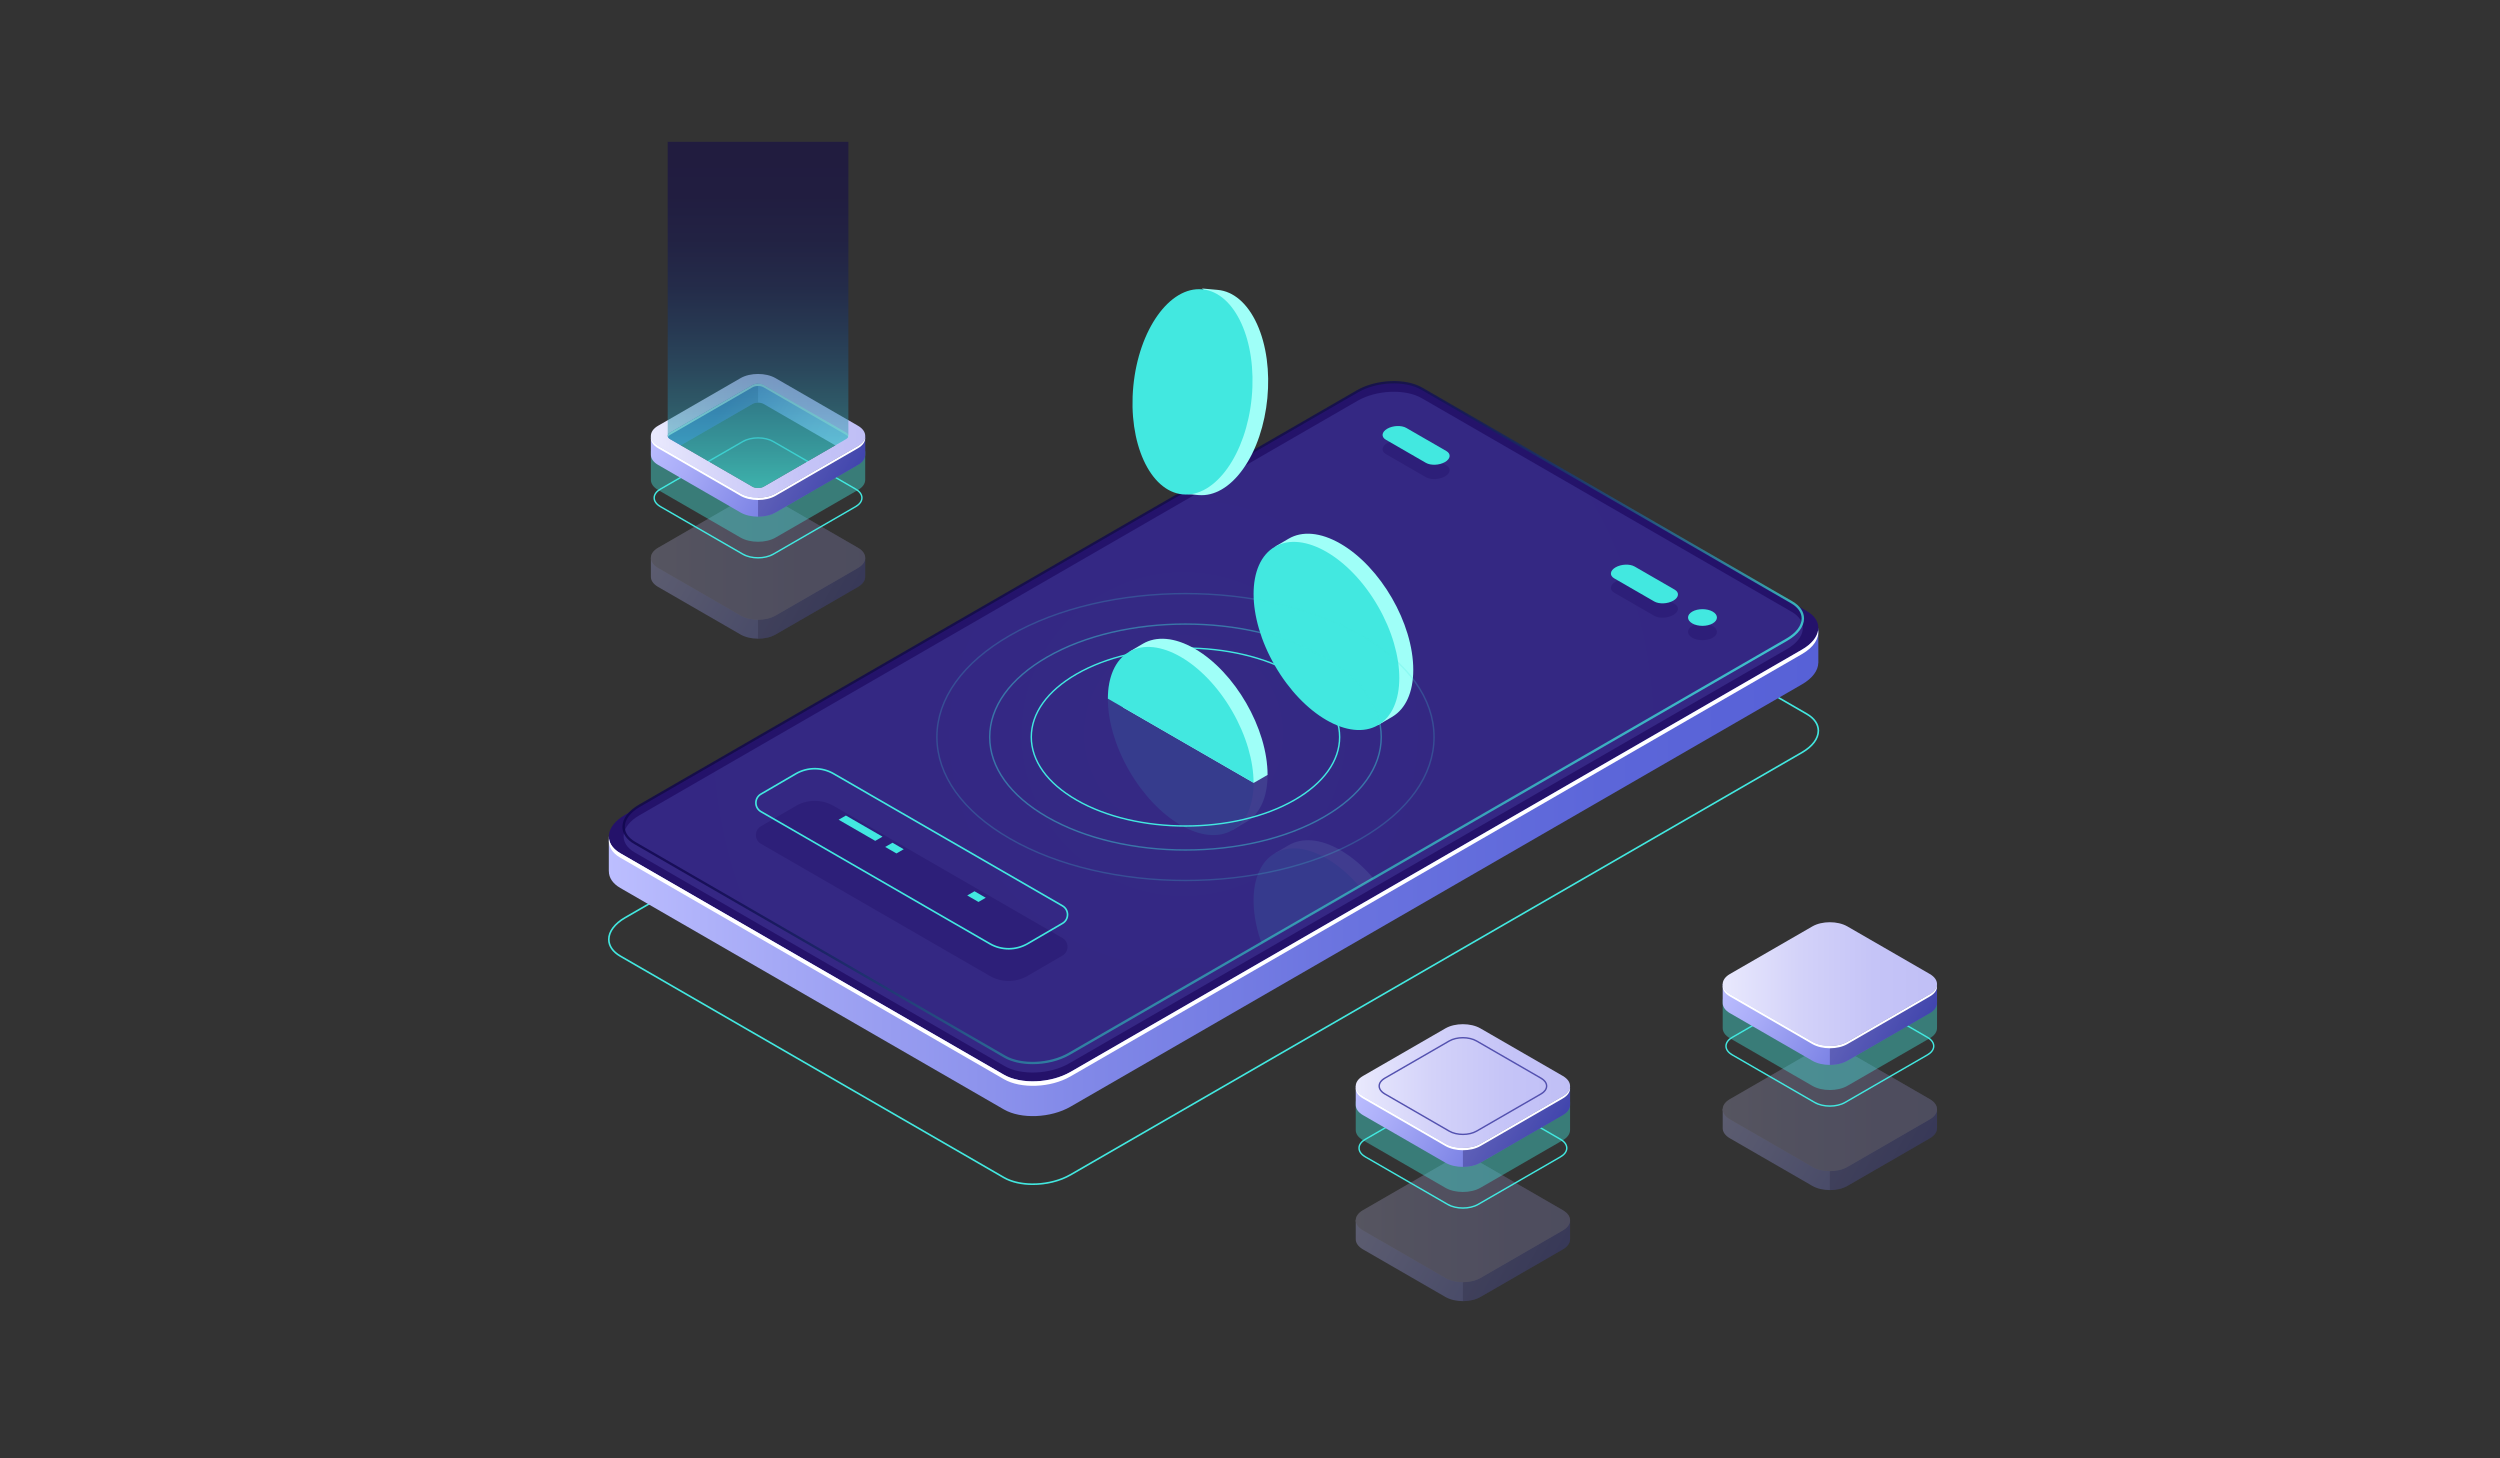 <?xml version="1.0" encoding="utf-8"?>
<!-- Generator: Adobe Illustrator 27.5.0, SVG Export Plug-In . SVG Version: 6.00 Build 0)  -->
<svg version="1.1" id="Ñëîé_1" xmlns="http://www.w3.org/2000/svg" xmlns:xlink="http://www.w3.org/1999/xlink" x="0px" y="0px"
	 viewBox="100 0 600 350" xml:space="preserve">
<rect x="100" y="0" width="600" height="350" fill="#333333" stroke="none"/>
<!-- <radialGradient id="SVGID_1_" cx="76.8336" cy="-1585.6246" r="532.6512" gradientTransform="matrix(1 0 0 0.9992 0 1413.9669)" gradientUnits="userSpaceOnUse">
	<stop  offset="0" style="stop-color:#2B237C"/>
	<stop  offset="0.31" style="stop-color:#251C72"/>
	<stop  offset="1" style="stop-color:#0F054C"/>
</radialGradient> -->
<!-- <rect x="0" style="fill:url(#SVGID_1_);" width="600" height="350"/> -->

<g>
	<path style="fill:#42E8E0;" d="M347.875,284.407c-2.637,0-5.155-0.531-7.034-1.616l-92.063-53.152
		c-1.846-1.065-2.863-2.549-2.863-4.177c0-1.953,1.461-3.917,4.01-5.388l175.581-101.372c4.773-2.756,12.027-3.054,16.169-0.662
		l92.063,53.152c1.846,1.066,2.863,2.549,2.863,4.177c0,1.953-1.461,3.917-4.009,5.388L357.01,282.128
		C354.402,283.634,351.052,284.407,347.875,284.407z M341.039,282.447c4.034,2.328,11.109,2.033,15.773-0.662l175.582-101.372
		c2.422-1.397,3.811-3.236,3.811-5.044c0-1.479-0.946-2.841-2.664-3.833l-92.063-53.152c-4.033-2.326-11.108-2.031-15.773,0.662
		L250.123,220.417c-2.422,1.398-3.811,3.236-3.812,5.044c0,1.48,0.946,2.841,2.665,3.833L341.039,282.447z"/>
</g>
<g>
	
		<linearGradient id="SVGID_00000013172727097264820250000007589257806769674633_" gradientUnits="userSpaceOnUse" x1="246.114" y1="186.127" x2="536.403" y2="186.127">
		<stop  offset="0" style="stop-color:#BCBEFF"/>
		<stop  offset="0.151" style="stop-color:#A3A7F5"/>
		<stop  offset="0.387" style="stop-color:#8289E8"/>
		<stop  offset="0.612" style="stop-color:#6A73DF"/>
		<stop  offset="0.822" style="stop-color:#5C66D9"/>
		<stop  offset="1" style="stop-color:#5761D7"/>
	</linearGradient>
	<path style="fill:url(#SVGID_00000013172727097264820250000007589257806769674633_);" d="M536.403,150.817l-13.224,2.277
		l-81.602-47.113c-4.094-2.364-11.244-2.067-15.971,0.662l-156.113,90.132l-23.377,4.025l-0.002,8.288l0.011-0.002
		c-0.011,1.511,0.887,2.956,2.753,4.033l92.062,53.152c4.094,2.364,11.244,2.067,15.971-0.662l175.581-101.372
		c2.545-1.469,3.856-3.343,3.897-5.13l0.013-0.002V150.817z"/>
	<path style="fill:#24126A;" d="M340.94,257.928l-92.062-53.152c-4.094-2.364-3.58-6.492,1.147-9.221L425.605,94.183
		c4.727-2.729,11.878-3.026,15.971-0.662l92.063,53.152c4.094,2.364,3.58,6.492-1.147,9.221L356.911,257.266
		C352.184,259.995,345.034,260.291,340.94,257.928z"/>
	<path style="fill:#FFFFFF;" d="M532.492,155.894L356.911,257.266c-4.727,2.729-11.878,3.026-15.971,0.662l-92.062-53.152
		c-1.642-0.948-2.53-2.181-2.715-3.492c-0.254,1.702,0.63,3.364,2.715,4.568l92.062,53.152c4.094,2.364,11.244,2.067,15.971-0.662
		l175.581-101.372c2.831-1.635,4.138-3.77,3.862-5.729C536.11,152.879,534.812,154.555,532.492,155.894z"/>
	<path style="opacity:0.51;fill:#453C9E;" d="M341.121,255.868l-88.781-51.272c-3.961-2.287-3.465-6.282,1.11-8.923l172.324-99.465
		c4.574-2.641,11.493-2.928,15.455-0.641l88.781,51.272c3.961,2.287,3.465,6.282-1.11,8.923l-172.324,99.465
		C352.002,257.868,345.083,258.155,341.121,255.868z"/>
</g>
<g>
	
		<linearGradient id="SVGID_00000159437779163852708530000008520346037004492966_" gradientUnits="userSpaceOnUse" x1="431.691" y1="227.196" x2="350.659" y2="119.663">
		<stop  offset="0" style="stop-color:#42E8E0"/>
		<stop  offset="0.105" style="stop-color:#37B6BF"/>
		<stop  offset="0.22" style="stop-color:#2C87A1"/>
		<stop  offset="0.338" style="stop-color:#235F87"/>
		<stop  offset="0.459" style="stop-color:#1C3F72"/>
		<stop  offset="0.582" style="stop-color:#162561"/>
		<stop  offset="0.711" style="stop-color:#121355"/>
		<stop  offset="0.846" style="stop-color:#10084E"/>
		<stop  offset="1" style="stop-color:#0F054C"/>
	</linearGradient>
	<path style="opacity:0.8;fill:url(#SVGID_00000159437779163852708530000008520346037004492966_);" d="M347.831,255.402
		c-2.569,0-5.022-0.518-6.853-1.574l-88.781-51.272c-1.817-1.049-2.817-2.514-2.817-4.123c0-1.925,1.431-3.854,3.927-5.296
		l172.324-99.465c4.645-2.682,11.706-2.97,15.741-0.641l88.781,51.272c1.817,1.049,2.817,2.514,2.817,4.123
		c0.001,1.924-1.431,3.855-3.927,5.296l-172.324,99.465C354.181,254.652,350.923,255.402,347.831,255.402z M341.264,253.331
		c3.876,2.239,10.681,1.951,15.168-0.641l172.324-99.465c2.314-1.336,3.641-3.086,3.641-4.8c0-1.396-0.899-2.685-2.531-3.627
		l-88.781-51.272c-3.876-2.239-10.682-1.951-15.169,0.641l-172.324,99.465c-2.314,1.336-3.641,3.085-3.641,4.8
		c0,1.396,0.899,2.685,2.531,3.627L341.264,253.331z"/>
</g>

<g style="opacity:0.1;">
	<defs>
		<path id="SVGID_00000154397884749441905860000014274837923696460479_" style="opacity:0.1;" d="M341.121,253.579l-88.781-51.272
			c-3.961-2.287-3.465-6.282,1.11-8.923l172.324-99.465c4.574-2.641,11.493-2.928,15.455-0.641l88.781,51.272
			c3.961,2.287,3.465,6.282-1.11,8.923l-172.324,99.465C352.002,255.579,345.083,255.866,341.121,253.579z"/>
	</defs>
	
		<radialGradient id="SVGID_00000126304869540794994390000013064477499952066978_" cx="384.054" cy="176.174" r="227.211" gradientUnits="userSpaceOnUse">
		<stop  offset="0" style="stop-color:#42E8E0"/>
		<stop  offset="0.105" style="stop-color:#37B6BF"/>
		<stop  offset="0.22" style="stop-color:#2C87A1"/>
		<stop  offset="0.338" style="stop-color:#235F87"/>
		<stop  offset="0.459" style="stop-color:#1C3F72"/>
		<stop  offset="0.582" style="stop-color:#162561"/>
		<stop  offset="0.711" style="stop-color:#121355"/>
		<stop  offset="0.846" style="stop-color:#10084E"/>
		<stop  offset="1" style="stop-color:#0F054C"/>
	</radialGradient>
	
		<use xlink:href="#SVGID_00000154397884749441905860000014274837923696460479_"  style="overflow:visible;opacity:0.5;fill:url(#SVGID_00000126304869540794994390000013064477499952066978_);"/>
	<clipPath id="SVGID_00000056413073802172820350000015318953665682227125_">
		<use xlink:href="#SVGID_00000154397884749441905860000014274837923696460479_"  style="overflow:visible;opacity:0.5;"/>
	</clipPath>
	<g style="clip-path:url(#SVGID_00000056413073802172820350000015318953665682227125_);">
		<path style="fill:#9FFFF8;" d="M439.185,234.327c0-11.151-7.829-24.711-17.486-30.286c-4.838-2.793-9.216-3.052-12.382-1.214
			v-0.001l-3.306,1.934l0.96,0.09c-1.743,2.134-2.758,5.279-2.758,9.286c0,11.151,7.829,24.711,17.486,30.286
			c3.318,1.916,6.421,2.64,9.064,2.312l-0.074,0.886l3.356-1.964c0.014-0.008,0.027-0.016,0.041-0.024l0.136-0.079l-0.007-0.002
			C437.288,243.687,439.185,239.811,439.185,234.327z"/>
		
			<ellipse transform="matrix(0.866 -0.5 0.5 0.866 -57.044 239.495)" style="fill:#42E8E0;" cx="418.355" cy="226.187" rx="14.277" ry="24.729"/>
	</g>
</g>
<path style="opacity:0.4;fill:#24126A;" d="M511.049,153.061c-1.355,0.782-3.552,0.782-4.907,0c-1.355-0.782-1.355-2.051,0-2.833
	c1.355-0.782,3.552-0.782,4.907,0C512.404,151.01,512.404,152.279,511.049,153.061z"/>
<path style="opacity:0.4;fill:#24126A;" d="M492.317,139.413l9.606,5.546c1.174,0.678,1.026,1.861-0.329,2.644l0,0
	c-1.355,0.782-3.405,0.867-4.579,0.19l-9.607-5.546c-1.174-0.678-1.026-1.861,0.329-2.643h0
	C489.093,138.821,491.143,138.736,492.317,139.413z"/>
<path style="opacity:0.4;fill:#24126A;" d="M437.517,106.147l9.607,5.546c1.174,0.677,1.026,1.861-0.329,2.643l0,0
	c-1.355,0.782-3.405,0.867-4.579,0.19l-9.606-5.546c-1.174-0.678-1.026-1.861,0.329-2.644l0,0
	C434.293,105.554,436.343,105.469,437.517,106.147z"/>
<path style="fill:#42E8E0;" d="M511.049,149.618c-1.355,0.782-3.552,0.782-4.907,0c-1.355-0.782-1.355-2.051,0-2.833
	c1.355-0.782,3.552-0.782,4.907,0S512.404,148.835,511.049,149.618z"/>
<path style="fill:#42E8E0;" d="M492.317,135.969l9.606,5.546c1.174,0.678,1.026,1.861-0.329,2.644l0,0
	c-1.355,0.782-3.405,0.867-4.579,0.19l-9.607-5.546c-1.174-0.678-1.026-1.861,0.329-2.643h0
	C489.093,135.377,491.143,135.292,492.317,135.969z"/>
<path style="fill:#42E8E0;" d="M437.517,102.703l9.607,5.546c1.174,0.678,1.026,1.861-0.329,2.644l0,0
	c-1.355,0.782-3.405,0.867-4.579,0.19l-9.606-5.546c-1.174-0.678-1.026-1.861,0.329-2.644l0,0
	C434.293,102.11,436.343,102.025,437.517,102.703z"/>
<g style="opacity:0.3;">
	
		<linearGradient id="SVGID_00000160177627993357403590000006816955704184555408_" gradientUnits="userSpaceOnUse" x1="518.566" y1="257.313" x2="559.376" y2="280.874">
		<stop  offset="0" style="stop-color:#BCBEFF"/>
		<stop  offset="0.227" style="stop-color:#AAADF8"/>
		<stop  offset="0.68" style="stop-color:#7C83E5"/>
		<stop  offset="1" style="stop-color:#5761D7"/>
	</linearGradient>
	<path style="fill:url(#SVGID_00000160177627993357403590000006816955704184555408_);" d="M564.885,270.701v-4.482l-1.24-0.689
		c-0.35,2.115-2.839,3.509-4.921,3.798l-14.174,8.289l-6.186,2.234l-19.744-10.189l0.456-0.263
		c-1.687-0.788-2.596-2.591-3.509-4.236l-1.329,0.793l-0.79,0.222v4.596h0c0,0.878,0.579,1.756,1.737,2.425l19.781,11.42
		c2.316,1.337,6.085,1.337,8.401,0l19.78-11.42c1.139-0.658,1.718-1.518,1.736-2.382c0.001-0.039-0.001-0.077-0.002-0.116
		L564.885,270.701z"/>
	<path style="opacity:0.3;fill:#0F054C;" d="M558.724,269.328l-14.174,8.289l-5.384,1.944v6.06c1.521,0,3.043-0.334,4.201-1.003
		l19.78-11.42c1.139-0.658,1.718-1.518,1.736-2.382c0.001-0.039-0.001-0.077-0.002-0.116l0.003,0.001v-4.482l-1.133-0.63h-0.118
		C563.247,267.671,560.786,269.041,558.724,269.328z"/>
	<g>
		
			<linearGradient id="SVGID_00000125577901584024691520000002683163302180204471_" gradientUnits="userSpaceOnUse" x1="513.449" y1="266.219" x2="564.885" y2="266.219">
			<stop  offset="0" style="stop-color:#E9E9FD"/>
			<stop  offset="0.36" style="stop-color:#D3D2F9"/>
			<stop  offset="0.706" style="stop-color:#C5C4F7"/>
			<stop  offset="1" style="stop-color:#C0BFF6"/>
		</linearGradient>
		<path style="fill:url(#SVGID_00000125577901584024691520000002683163302180204471_);" d="M534.967,280.064l-19.781-11.42
			c-2.316-1.337-2.316-3.513,0-4.85l19.78-11.42c2.316-1.337,6.084-1.337,8.401,0l19.781,11.42c2.316,1.337,2.316,3.513,0,4.85
			l-19.78,11.42C541.052,281.401,537.283,281.401,534.967,280.064z"/>
	</g>
	<g style="opacity:0.3;">
		<path style="fill:#0F054C;" d="M534.967,280.064l-19.781-11.42c-2.316-1.337-2.316-3.513,0-4.85l19.78-11.42
			c2.316-1.337,6.084-1.337,8.401,0l19.781,11.42c2.316,1.337,2.316,3.513,0,4.85l-19.78,11.42
			C541.052,281.401,537.283,281.401,534.967,280.064z"/>
	</g>
</g>
<g>
	<g>
		<path style="fill:#42E8E0;" d="M539.167,265.629c-1.35,0-2.7-0.297-3.728-0.89l-19.781-11.42
			c-1.028-0.594-1.593-1.393-1.593-2.254c0-0.859,0.566-1.659,1.593-2.252l19.779-11.421c2.056-1.185,5.401-1.187,7.457,0
			l19.781,11.421c1.027,0.593,1.593,1.394,1.593,2.253c0,0.859-0.565,1.66-1.593,2.253l-19.78,11.42
			C541.867,265.332,540.517,265.629,539.167,265.629z M539.167,236.845c-1.288,0-2.575,0.282-3.556,0.849l-19.78,11.421
			c-0.915,0.528-1.419,1.221-1.419,1.951c0,0.73,0.504,1.425,1.42,1.953l19.78,11.42c1.961,1.133,5.149,1.133,7.11,0l19.78-11.42
			c0.915-0.528,1.419-1.222,1.419-1.952s-0.504-1.424-1.419-1.952l-19.781-11.421C541.742,237.127,540.454,236.845,539.167,236.845z
			"/>
		<g>
			<path style="opacity:0.4;fill:#42E8E0;" d="M564.885,246.683v-6.773l-1.24-0.689c-0.35,2.115-2.839,3.509-4.921,3.799
				l-14.174,8.288l-6.186,2.234l-19.744-10.189l0.456-0.264c-1.687-0.788-2.596-2.591-3.509-4.236l-1.329,0.793l-0.79,0.222v6.888h0
				c0,0.878,0.579,1.756,1.737,2.425l19.781,11.421c2.316,1.337,6.085,1.337,8.401,0l19.78-11.42
				c1.139-0.658,1.718-1.518,1.736-2.382c0.001-0.038-0.001-0.077-0.002-0.116L564.885,246.683z"/>
			<g>
				<g>
					
						<linearGradient id="SVGID_00000016788044019157820540000005874506084134381229_" gradientUnits="userSpaceOnUse" x1="518.566" y1="227.275" x2="559.376" y2="250.836">
						<stop  offset="0" style="stop-color:#BCBEFF"/>
						<stop  offset="0.227" style="stop-color:#AAADF8"/>
						<stop  offset="0.68" style="stop-color:#7C83E5"/>
						<stop  offset="1" style="stop-color:#5761D7"/>
					</linearGradient>
					<path style="fill:url(#SVGID_00000016788044019157820540000005874506084134381229_);" d="M564.885,240.662v-4.482l-1.24-0.689
						c-0.35,2.115-2.839,3.509-4.921,3.798l-14.174,8.288l-6.186,2.234l-19.744-10.189l0.456-0.263
						c-1.687-0.788-2.596-2.591-3.509-4.236l-1.329,0.793l-0.79,0.222v4.596h0c0,0.878,0.579,1.756,1.737,2.425l19.781,11.421
						c2.316,1.337,6.085,1.337,8.401,0l19.78-11.42c1.139-0.658,1.718-1.518,1.736-2.382c0.001-0.038-0.001-0.077-0.002-0.116
						L564.885,240.662z"/>
					<path style="opacity:0.3;fill:#0F054C;" d="M558.724,239.29l-14.174,8.288l-5.384,1.944v6.06c1.521,0,3.043-0.334,4.201-1.003
						l19.78-11.42c1.139-0.658,1.718-1.518,1.736-2.382c0.001-0.038-0.001-0.077-0.002-0.116l0.003,0.001v-4.482l-1.133-0.63h-0.118
						C563.247,237.632,560.786,239.003,558.724,239.29z"/>
					<g>
						
							<linearGradient id="SVGID_00000151512417058450715970000008145128434645040545_" gradientUnits="userSpaceOnUse" x1="513.449" y1="236.181" x2="564.885" y2="236.181">
							<stop  offset="0" style="stop-color:#E9E9FD"/>
							<stop  offset="0.36" style="stop-color:#D3D2F9"/>
							<stop  offset="0.706" style="stop-color:#C5C4F7"/>
							<stop  offset="1" style="stop-color:#C0BFF6"/>
						</linearGradient>
						<path style="fill:url(#SVGID_00000151512417058450715970000008145128434645040545_);" d="M534.967,250.026l-19.781-11.42
							c-2.316-1.337-2.316-3.513,0-4.85l19.78-11.42c2.316-1.337,6.084-1.337,8.401,0l19.781,11.421c2.316,1.337,2.316,3.513,0,4.85
							l-19.78,11.42C541.052,251.363,537.283,251.363,534.967,250.026z"/>
					</g>
					<g>
						<path style="fill:#FFFFFF;" d="M563.148,238.606l-19.78,11.42c-2.316,1.337-6.085,1.337-8.401,0l-19.781-11.42
							c-1.035-0.598-1.606-1.363-1.716-2.146c-0.136,0.969,0.435,1.965,1.716,2.704l19.781,11.421c2.316,1.337,6.085,1.337,8.401,0
							l19.78-11.42c1.281-0.74,1.852-1.735,1.716-2.704C564.754,237.243,564.183,238.008,563.148,238.606z"/>
					</g>
				</g>
			</g>
		</g>
	</g>
</g>
<g style="opacity:0.3;">
	
		<linearGradient id="SVGID_00000182520773411502263860000016012191470413016482_" gradientUnits="userSpaceOnUse" x1="430.497" y1="283.965" x2="471.307" y2="307.526">
		<stop  offset="0" style="stop-color:#BCBEFF"/>
		<stop  offset="0.227" style="stop-color:#AAADF8"/>
		<stop  offset="0.68" style="stop-color:#7C83E5"/>
		<stop  offset="1" style="stop-color:#5761D7"/>
	</linearGradient>
	<path style="fill:url(#SVGID_00000182520773411502263860000016012191470413016482_);" d="M476.816,297.353l0-4.482l-1.24-0.689
		c-0.35,2.115-2.84,3.509-4.921,3.798l-14.174,8.289l-6.186,2.234l-19.744-10.189l0.456-0.263c-1.688-0.788-2.596-2.591-3.509-4.236
		l-1.329,0.793l-0.79,0.222v4.596h0c0,0.878,0.579,1.756,1.737,2.425l19.781,11.42c2.316,1.337,6.085,1.337,8.401,0l19.78-11.42
		c1.139-0.658,1.718-1.518,1.736-2.382c0.001-0.039-0.001-0.077-0.002-0.116L476.816,297.353z"/>
	<path style="opacity:0.3;fill:#0F054C;" d="M470.655,295.98l-14.174,8.289l-5.384,1.944v6.06c1.521,0,3.043-0.334,4.201-1.003
		l19.78-11.42c1.139-0.658,1.718-1.518,1.736-2.382c0.001-0.039-0.001-0.077-0.002-0.116l0.003,0.001l0-4.482l-1.133-0.63h-0.118
		C475.178,294.323,472.717,295.693,470.655,295.98z"/>
	<g>
		
			<linearGradient id="SVGID_00000152948707450338888490000009714558471577718679_" gradientUnits="userSpaceOnUse" x1="425.38" y1="292.871" x2="476.816" y2="292.871">
			<stop  offset="0" style="stop-color:#E9E9FD"/>
			<stop  offset="0.36" style="stop-color:#D3D2F9"/>
			<stop  offset="0.706" style="stop-color:#C5C4F7"/>
			<stop  offset="1" style="stop-color:#C0BFF6"/>
		</linearGradient>
		<path style="fill:url(#SVGID_00000152948707450338888490000009714558471577718679_);" d="M446.898,306.716l-19.781-11.42
			c-2.316-1.337-2.316-3.513,0-4.85l19.78-11.42c2.316-1.337,6.084-1.337,8.401,0l19.781,11.42c2.316,1.337,2.316,3.513,0,4.85
			l-19.78,11.42C452.983,308.054,449.214,308.054,446.898,306.716z"/>
	</g>
	<g style="opacity:0.3;">
		<path style="fill:#0F054C;" d="M446.898,306.716l-19.781-11.42c-2.316-1.337-2.316-3.513,0-4.85l19.78-11.42
			c2.316-1.337,6.084-1.337,8.401,0l19.781,11.42c2.316,1.337,2.316,3.513,0,4.85l-19.78,11.42
			C452.983,308.054,449.214,308.054,446.898,306.716z"/>
	</g>
</g>
<g>
	<g>
		<path style="fill:#42E8E0;" d="M451.098,290.102c-1.35,0-2.7-0.297-3.727-0.89l-19.781-11.421
			c-1.027-0.593-1.593-1.393-1.593-2.253s0.565-1.66,1.593-2.253l19.78-11.42c2.056-1.185,5.4-1.185,7.456,0l19.781,11.42
			c1.027,0.594,1.593,1.393,1.593,2.254c0,0.859-0.566,1.659-1.593,2.252l-19.78,11.42
			C453.799,289.805,452.448,290.102,451.098,290.102z M447.543,288.912c1.96,1.132,5.15,1.131,7.11-0.001l19.781-11.42
			c0.915-0.528,1.419-1.221,1.419-1.951c0-0.73-0.504-1.425-1.419-1.953l-19.781-11.42c-1.961-1.133-5.15-1.133-7.11,0l-19.78,11.42
			c-0.915,0.528-1.419,1.222-1.419,1.952c0,0.73,0.504,1.424,1.419,1.952L447.543,288.912z"/>
		<g>
			<path style="opacity:0.4;fill:#42E8E0;" d="M476.816,271.155v-6.774l-1.24-0.689c-0.35,2.115-2.84,3.509-4.921,3.798
				l-14.174,8.288l-6.186,2.234l-19.744-10.189l0.456-0.263c-1.687-0.788-2.596-2.592-3.509-4.236l-1.329,0.793l-0.79,0.222v6.888h0
				c0,0.878,0.579,1.756,1.737,2.425l19.781,11.42c2.316,1.337,6.085,1.337,8.401,0l19.78-11.42
				c1.139-0.658,1.718-1.518,1.736-2.382c0.001-0.039-0.001-0.077-0.002-0.116L476.816,271.155z"/>
			<g>
				<g>
					
						<linearGradient id="SVGID_00000092456708369458618690000014285215386266960547_" gradientUnits="userSpaceOnUse" x1="430.497" y1="251.747" x2="471.307" y2="275.308">
						<stop  offset="0" style="stop-color:#BCBEFF"/>
						<stop  offset="0.227" style="stop-color:#AAADF8"/>
						<stop  offset="0.68" style="stop-color:#7C83E5"/>
						<stop  offset="1" style="stop-color:#5761D7"/>
					</linearGradient>
					<path style="fill:url(#SVGID_00000092456708369458618690000014285215386266960547_);" d="M476.816,265.135v-4.482l-1.24-0.689
						c-0.35,2.115-2.84,3.509-4.921,3.798l-14.174,8.288l-6.186,2.234l-19.744-10.189l0.456-0.263
						c-1.687-0.788-2.596-2.591-3.509-4.236l-1.329,0.793l-0.79,0.222v4.596h0c0,0.878,0.579,1.756,1.737,2.425l19.781,11.42
						c2.316,1.337,6.085,1.337,8.401,0l19.78-11.42c1.139-0.658,1.718-1.518,1.736-2.382c0.001-0.039-0.001-0.077-0.002-0.116
						L476.816,265.135z"/>
					<path style="opacity:0.3;fill:#0F054C;" d="M470.655,263.762l-14.174,8.288l-5.384,1.944v6.06c1.521,0,3.043-0.334,4.201-1.003
						l19.78-11.42c1.139-0.658,1.718-1.518,1.736-2.382c0.001-0.039-0.001-0.077-0.002-0.116l0.003,0.001v-4.482l-1.133-0.63h-0.118
						C475.178,262.104,472.717,263.475,470.655,263.762z"/>
					<g>
						
							<linearGradient id="SVGID_00000088099293125947595500000004340164179666586791_" gradientUnits="userSpaceOnUse" x1="425.38" y1="260.653" x2="476.816" y2="260.653">
							<stop  offset="0" style="stop-color:#E9E9FD"/>
							<stop  offset="0.36" style="stop-color:#D3D2F9"/>
							<stop  offset="0.706" style="stop-color:#C5C4F7"/>
							<stop  offset="1" style="stop-color:#C0BFF6"/>
						</linearGradient>
						<path style="fill:url(#SVGID_00000088099293125947595500000004340164179666586791_);" d="M446.898,274.498l-19.781-11.42
							c-2.316-1.337-2.316-3.513,0-4.85l19.78-11.42c2.316-1.337,6.084-1.337,8.401,0l19.781,11.42c2.316,1.337,2.316,3.513,0,4.85
							l-19.78,11.42C452.983,275.835,449.214,275.835,446.898,274.498z"/>
					</g>
					<g>
						<path style="fill:#5351AF;" d="M451.098,272.424c-1.22,0-2.439-0.268-3.368-0.804l-15.454-8.923
							c-0.931-0.538-1.444-1.264-1.444-2.045c0-0.781,0.513-1.507,1.444-2.045l15.454-8.923c1.857-1.071,4.879-1.07,6.736,0.001
							l15.454,8.922c0.932,0.538,1.444,1.265,1.444,2.046c0,0.78-0.513,1.507-1.444,2.044l-15.454,8.923
							C453.538,272.156,452.318,272.424,451.098,272.424z M447.903,271.32c1.762,1.018,4.629,1.018,6.39,0l15.454-8.923
							c0.819-0.473,1.27-1.092,1.271-1.743c0-0.652-0.451-1.272-1.271-1.745l-15.454-8.922c-1.762-1.017-4.627-1.018-6.39-0.001
							l-15.454,8.923c-0.819,0.473-1.271,1.093-1.271,1.744c0,0.651,0.452,1.271,1.271,1.744L447.903,271.32z"/>
					</g>
					<g>
						<path style="fill:#FFFFFF;" d="M475.079,263.078l-19.78,11.42c-2.316,1.337-6.085,1.337-8.401,0l-19.781-11.42
							c-1.035-0.598-1.606-1.363-1.716-2.146c-0.136,0.969,0.435,1.965,1.716,2.704l19.781,11.42c2.316,1.337,6.085,1.337,8.401,0
							l19.78-11.42c1.281-0.74,1.852-1.735,1.716-2.704C476.685,261.715,476.114,262.48,475.079,263.078z"/>
					</g>
				</g>
			</g>
		</g>
	</g>
</g>
<g style="opacity:0.3;">
	
		<linearGradient id="SVGID_00000174588081439311392540000012774117835424846218_" gradientUnits="userSpaceOnUse" x1="261.33" y1="124.98" x2="302.14" y2="148.541">
		<stop  offset="0" style="stop-color:#BCBEFF"/>
		<stop  offset="0.227" style="stop-color:#AAADF8"/>
		<stop  offset="0.68" style="stop-color:#7C83E5"/>
		<stop  offset="1" style="stop-color:#5761D7"/>
	</linearGradient>
	<path style="fill:url(#SVGID_00000174588081439311392540000012774117835424846218_);" d="M307.649,138.368v-4.482l-1.24-0.689
		c-0.35,2.115-2.839,3.509-4.921,3.798l-14.174,8.288l-6.186,2.234l-19.744-10.189l0.456-0.264
		c-1.687-0.788-2.596-2.591-3.509-4.236l-1.329,0.793l-0.79,0.222v4.596l0,0c0,0.878,0.579,1.756,1.737,2.425l19.781,11.42
		c2.316,1.337,6.085,1.337,8.401,0l19.78-11.42c1.139-0.658,1.718-1.518,1.736-2.382c0.001-0.039-0.001-0.077-0.002-0.116
		L307.649,138.368z"/>
	<path style="opacity:0.3;fill:#0F054C;" d="M301.488,136.995l-14.174,8.288l-5.384,1.944v6.06c1.521,0,3.042-0.334,4.201-1.003
		l19.78-11.42c1.139-0.658,1.718-1.518,1.736-2.382c0.001-0.039-0.001-0.077-0.002-0.116l0.003,0.001v-4.482l-1.133-0.63h-0.118
		C306.011,135.338,303.55,136.708,301.488,136.995z"/>
	<g>
		
			<linearGradient id="SVGID_00000161626954197647211570000003784024142856947354_" gradientUnits="userSpaceOnUse" x1="256.213" y1="133.886" x2="307.649" y2="133.886">
			<stop  offset="0" style="stop-color:#E9E9FD"/>
			<stop  offset="0.36" style="stop-color:#D3D2F9"/>
			<stop  offset="0.706" style="stop-color:#C5C4F7"/>
			<stop  offset="1" style="stop-color:#C0BFF6"/>
		</linearGradient>
		<path style="fill:url(#SVGID_00000161626954197647211570000003784024142856947354_);" d="M277.731,147.731l-19.781-11.42
			c-2.316-1.337-2.316-3.513,0-4.85l19.78-11.42c2.316-1.337,6.084-1.337,8.401,0l19.781,11.42c2.316,1.337,2.316,3.513,0,4.85
			l-19.78,11.42C283.815,149.069,280.047,149.069,277.731,147.731z"/>
	</g>
	<g style="opacity:0.3;">
		<path style="fill:#0F054C;" d="M277.731,147.731l-19.781-11.42c-2.316-1.337-2.316-3.513,0-4.85l19.78-11.42
			c2.316-1.337,6.084-1.337,8.401,0l19.781,11.42c2.316,1.337,2.316,3.513,0,4.85l-19.78,11.42
			C283.815,149.069,280.047,149.069,277.731,147.731z"/>
	</g>
</g>
<g>
	<g>
		<path style="fill:#42E8E0;" d="M281.931,134.048c-1.351,0-2.7-0.297-3.729-0.891l-19.781-11.42
			c-1.027-0.593-1.593-1.394-1.593-2.253c0-0.859,0.565-1.66,1.593-2.253l19.78-11.42c2.056-1.185,5.4-1.185,7.456,0l19.781,11.42
			c1.027,0.593,1.593,1.394,1.593,2.253c0,0.859-0.565,1.66-1.593,2.253l-19.78,11.42
			C284.632,133.751,283.282,134.048,281.931,134.048z M281.931,105.264c-1.288,0-2.575,0.282-3.555,0.849l-19.78,11.42
			c-0.915,0.528-1.419,1.222-1.419,1.952c0,0.73,0.504,1.424,1.419,1.952l19.782,11.42c1.959,1.133,5.149,1.133,7.109,0
			l19.781-11.42c0.915-0.528,1.419-1.222,1.419-1.952c0-0.73-0.504-1.424-1.42-1.952l-19.781-11.42
			C284.505,105.546,283.218,105.264,281.931,105.264z"/>
		<g>
			<path style="opacity:0.4;fill:#42E8E0;" d="M307.649,115.102v-6.773l-1.24-0.689c-0.35,2.115-2.839,3.509-4.921,3.799
				l-14.174,8.288l-6.186,2.234l-19.744-10.189l0.456-0.264c-1.687-0.788-2.596-2.591-3.509-4.236l-1.329,0.793l-0.79,0.222v6.888
				l0,0c0,0.878,0.579,1.756,1.737,2.425l19.781,11.421c2.316,1.337,6.085,1.337,8.401,0l19.78-11.42
				c1.139-0.658,1.718-1.518,1.736-2.382c0.001-0.039-0.001-0.077-0.002-0.116L307.649,115.102z"/>
			<g>
				<g>
					
						<linearGradient id="SVGID_00000158727448115952714360000004730784237350103948_" gradientUnits="userSpaceOnUse" x1="261.33" y1="95.693" x2="302.14" y2="119.254">
						<stop  offset="0" style="stop-color:#BCBEFF"/>
						<stop  offset="0.227" style="stop-color:#AAADF8"/>
						<stop  offset="0.68" style="stop-color:#7C83E5"/>
						<stop  offset="1" style="stop-color:#5761D7"/>
					</linearGradient>
					<path style="fill:url(#SVGID_00000158727448115952714360000004730784237350103948_);" d="M307.649,109.081v-4.482l-1.24-0.689
						c-0.35,2.115-2.839,3.509-4.921,3.799l-14.174,8.288l-6.186,2.234l-19.744-10.189l0.456-0.263
						c-1.687-0.788-2.596-2.591-3.509-4.236l-1.329,0.793l-0.79,0.222v4.596l0,0c0,0.878,0.579,1.756,1.737,2.425l19.781,11.421
						c2.316,1.337,6.085,1.337,8.401,0l19.78-11.42c1.139-0.658,1.718-1.518,1.736-2.382c0.001-0.039-0.001-0.077-0.002-0.116
						L307.649,109.081z"/>
					<path style="opacity:0.3;fill:#0F054C;" d="M301.488,107.708l-14.174,8.288l-5.384,1.944v6.06c1.521,0,3.042-0.334,4.201-1.003
						l19.78-11.42c1.139-0.658,1.718-1.518,1.736-2.382c0.001-0.039-0.001-0.077-0.002-0.116l0.003,0.001v-4.482l-1.133-0.63h-0.118
						C306.011,106.051,303.55,107.421,301.488,107.708z"/>
					
						<linearGradient id="SVGID_00000059304773237386258320000000405657963289446833_" gradientUnits="userSpaceOnUse" x1="263.779" y1="94.106" x2="300.174" y2="115.118">
						<stop  offset="0.242" style="stop-color:#5761D7"/>
						<stop  offset="0.392" style="stop-color:#7A82E5"/>
						<stop  offset="0.546" style="stop-color:#979CF0"/>
						<stop  offset="0.7" style="stop-color:#ACAFF8"/>
						<stop  offset="0.852" style="stop-color:#B8BAFD"/>
						<stop  offset="1" style="stop-color:#BCBEFF"/>
					</linearGradient>
					<path style="fill:url(#SVGID_00000059304773237386258320000000405657963289446833_);" d="M261.841,107.778l18.745-10.822
						c0.742-0.428,1.948-0.428,2.69,0l18.417,10.633l-0.204,0.119c2.081-0.29,4.571-1.683,4.921-3.799L285.74,92.414l-6.014-1.589
						l-4.897,2.878l-16.497,9.839C259.245,105.186,260.154,106.99,261.841,107.778z"/>
					<path style="opacity:0.3;fill:#0F054C;" d="M281.931,91.407l-2.205-0.583l-4.897,2.878l-16.497,9.839
						c0.913,1.645,1.822,3.448,3.509,4.236l18.745-10.822c0.371-0.214,0.858-0.321,1.345-0.321V91.407z"/>
					<g>
						
							<linearGradient id="SVGID_00000015341675353015904900000007754944483523479471_" gradientUnits="userSpaceOnUse" x1="256.213" y1="104.599" x2="307.649" y2="104.599">
							<stop  offset="0" style="stop-color:#E9E9FD"/>
							<stop  offset="0.36" style="stop-color:#D3D2F9"/>
							<stop  offset="0.706" style="stop-color:#C5C4F7"/>
							<stop  offset="1" style="stop-color:#C0BFF6"/>
						</linearGradient>
						<path style="fill:url(#SVGID_00000015341675353015904900000007754944483523479471_);" d="M277.731,118.444l-19.781-11.42
							c-2.316-1.337-2.316-3.513,0-4.85l19.78-11.42c2.316-1.337,6.084-1.337,8.401,0l19.781,11.421c2.316,1.337,2.316,3.513,0,4.85
							l-19.78,11.42C283.815,119.782,280.047,119.782,277.731,118.444z M283.276,92.402c-0.742-0.428-1.948-0.428-2.69,0
							l-19.78,11.42c-0.742,0.428-0.742,1.125,0,1.553l19.781,11.421c0.742,0.428,1.948,0.428,2.69,0l19.78-11.42
							c0.742-0.428,0.742-1.125,0-1.553L283.276,92.402z"/>
					</g>
					<g>
						<path style="fill:#FFFFFF;" d="M303.056,103.823l-19.781-11.421c-0.742-0.428-1.948-0.428-2.69,0l-19.78,11.42
							c-0.495,0.286-0.658,0.69-0.492,1.056c0.083-0.182,0.245-0.355,0.492-0.497l19.78-11.42c0.742-0.428,1.948-0.428,2.69,0
							l19.781,11.42c0.247,0.142,0.41,0.315,0.492,0.497C303.714,104.513,303.551,104.108,303.056,103.823z"/>
						<path style="fill:#FFFFFF;" d="M305.912,107.024l-19.78,11.42c-2.316,1.337-6.085,1.337-8.401,0l-19.781-11.42
							c-1.035-0.598-1.606-1.363-1.716-2.146c-0.136,0.969,0.435,1.965,1.716,2.704l19.781,11.42c2.316,1.337,6.085,1.337,8.401,0
							l19.78-11.42c1.281-0.74,1.852-1.735,1.716-2.704C307.518,105.661,306.947,106.427,305.912,107.024z"/>
					</g>
					<g>
						
							<linearGradient id="SVGID_00000125593724652814938160000004309650164617787063_" gradientUnits="userSpaceOnUse" x1="257.003" y1="104.599" x2="306.859" y2="104.599">
							<stop  offset="0" style="stop-color:#E9E9FD"/>
							<stop  offset="0.36" style="stop-color:#D3D2F9"/>
							<stop  offset="0.706" style="stop-color:#C5C4F7"/>
							<stop  offset="1" style="stop-color:#C0BFF6"/>
						</linearGradient>
						<path style="fill:url(#SVGID_00000125593724652814938160000004309650164617787063_);" d="M278.29,118.122l-19.781-11.421
							c-2.008-1.159-2.008-3.046,0-4.205l19.78-11.42c2.008-1.159,5.275-1.159,7.283,0l19.781,11.42
							c2.008,1.159,2.008,3.046,0,4.205l-19.78,11.42C283.565,119.281,280.298,119.281,278.29,118.122z M283.834,92.08
							c-1.05-0.606-2.758-0.606-3.807,0l-19.78,11.42c-1.05,0.606-1.05,1.592,0,2.198l19.781,11.42c1.05,0.606,2.757,0.606,3.807,0
							l19.78-11.42c1.05-0.606,1.05-1.592,0-2.198L283.834,92.08z"/>
					</g>
				</g>
				<path style="opacity:0.4;fill:#42E8E0;" d="M283.276,92.402c-0.742-0.428-1.948-0.428-2.69,0l-19.78,11.42
					c-0.742,0.428-0.742,1.125,0,1.553l19.781,11.421c0.742,0.428,1.948,0.428,2.69,0l19.78-11.42c0.742-0.428,0.742-1.125,0-1.553
					L283.276,92.402z"/>
			</g>
		</g>
	</g>
	
		<linearGradient id="SVGID_00000114038214289054570790000013879536244632413357_" gradientUnits="userSpaceOnUse" x1="281.93" y1="117.117" x2="281.93" y2="34.035">
		<stop  offset="0" style="stop-color:#42E8E0"/>
		<stop  offset="0.105" style="stop-color:#37B6BF"/>
		<stop  offset="0.22" style="stop-color:#2C87A1"/>
		<stop  offset="0.338" style="stop-color:#235F87"/>
		<stop  offset="0.459" style="stop-color:#1C3F72"/>
		<stop  offset="0.582" style="stop-color:#162561"/>
		<stop  offset="0.711" style="stop-color:#121355"/>
		<stop  offset="0.846" style="stop-color:#10084E"/>
		<stop  offset="1" style="stop-color:#0F054C"/>
	</linearGradient>
	<path style="opacity:0.5;fill:url(#SVGID_00000114038214289054570790000013879536244632413357_);" d="M303.61,104.584V34.035
		h-43.361l0.003,70.549c-0.007,0.286,0.176,0.574,0.554,0.792l19.781,11.421c0.742,0.428,1.948,0.428,2.69,0l19.78-11.42
		C303.434,105.158,303.617,104.87,303.61,104.584z"/>
</g>
<g>
	<path style="fill:#9FFFF8;" d="M439.185,160.762c0-11.151-7.829-24.711-17.486-30.286c-4.838-2.793-9.216-3.052-12.382-1.214
		v-0.001l-3.306,1.934l0.96,0.09c-1.743,2.134-2.758,5.279-2.758,9.286c0,11.151,7.829,24.711,17.486,30.286
		c3.318,1.916,6.421,2.64,9.064,2.312l-0.074,0.886l3.356-1.964c0.014-0.008,0.027-0.016,0.041-0.024l0.136-0.079l-0.007-0.002
		C437.288,170.122,439.185,166.247,439.185,160.762z"/>
	
		<ellipse transform="matrix(0.866 -0.5 0.5 0.866 -20.26 229.637)" style="fill:#42E8E0;" cx="418.355" cy="152.622" rx="14.277" ry="24.729"/>
</g>
<g>
	<path style="fill:#9FFFF8;" d="M398.332,112.569c6.474-9.079,7.971-24.665,3.345-34.812c-2.318-5.083-5.732-7.836-9.377-8.177
		l0.001-0.001l-3.815-0.344l0.73,0.631c-2.658,0.725-5.31,2.697-7.637,5.959c-6.474,9.079-7.971,24.665-3.345,34.812
		c1.59,3.487,3.696,5.877,6.038,7.145l-0.575,0.679l3.873,0.349c0.016,0.001,0.032,0.003,0.048,0.004l0.157,0.014l-0.005-0.006
		C391.354,119.089,395.148,117.035,398.332,112.569z"/>
	
		<ellipse transform="matrix(0.096 -0.995 0.995 0.096 255.758 469.204)" style="fill:#42E8E0;" cx="386.098" cy="93.849" rx="24.729" ry="14.277"/>
</g>
<g style="opacity:0.1;">
	<path style="fill:#9FFFF8;" d="M404.212,185.976c0-11.151-7.829-24.711-17.486-30.286c-4.838-2.793-9.216-3.052-12.382-1.214
		v-0.001l-3.306,1.934l0.96,0.09c-1.743,2.134-2.758,5.279-2.758,9.286c0,11.151,7.829,24.711,17.486,30.286
		c3.319,1.916,6.421,2.64,9.064,2.312l-0.074,0.886l3.356-1.964c0.014-0.008,0.028-0.016,0.041-0.024l0.136-0.079l-0.008-0.002
		C402.316,195.336,404.212,191.46,404.212,185.976z"/>
	
		<ellipse transform="matrix(0.866 -0.5 0.5 0.866 -37.554 215.527)" style="fill:#42E8E0;" cx="383.383" cy="177.836" rx="14.277" ry="24.729"/>
</g>
<path style="opacity:0.4;fill:#42E8E0;" d="M384.513,204.173c-12.063,0-24.126-2.651-33.31-7.953
	c-8.931-5.156-13.849-12.022-13.849-19.333c0-7.31,4.918-14.175,13.848-19.33c18.366-10.605,48.251-10.604,66.619,0
	c8.931,5.156,13.849,12.021,13.849,19.332c0,7.311-4.917,14.176-13.848,19.331l-0.086-0.15l0.086,0.15
	C408.639,201.522,396.577,204.173,384.513,204.173z M384.512,149.946c-12,0-24,2.637-33.136,7.912
	c-8.818,5.091-13.674,11.849-13.674,19.029c0,7.182,4.856,13.941,13.675,19.032c18.272,10.552,48.001,10.552,66.273,0l0,0
	c8.818-5.091,13.674-11.849,13.674-19.03c0-7.181-4.857-13.941-13.675-19.031C408.513,152.583,396.513,149.946,384.512,149.946z"/>
<path style="opacity:0.2;fill:#42E8E0;" d="M384.514,211.486c-15.31,0-30.616-3.363-42.271-10.093
	c-11.324-6.538-17.56-15.24-17.56-24.505c0-9.265,6.236-17.968,17.559-24.505c23.308-13.457,61.232-13.456,84.54,0.001
	c11.324,6.538,17.56,15.24,17.56,24.505c0,9.265-6.236,17.968-17.559,24.505C415.131,208.122,399.821,211.486,384.514,211.486z
	 M384.511,142.633c-15.246,0-30.489,3.35-42.096,10.051c-11.211,6.473-17.386,15.068-17.385,24.204
	c0,9.136,6.174,17.731,17.386,24.204c23.213,13.403,60.981,13.404,84.194,0.001c11.211-6.473,17.385-15.068,17.385-24.204
	c0-9.136-6.174-17.732-17.386-24.204C415.003,145.984,399.756,142.633,384.511,142.633z"/>
<path style="fill:#42E8E0;" d="M384.513,198.413c-9.506,0-19.013-2.089-26.25-6.268c-7.045-4.067-10.925-9.485-10.925-15.257
	c0-5.77,3.879-11.188,10.924-15.256c14.475-8.355,38.027-8.355,52.501,0c7.045,4.067,10.925,9.485,10.925,15.257
	c0,5.77-3.879,11.188-10.924,15.256l-0.086-0.15l0.086,0.15C403.527,196.324,394.02,198.413,384.513,198.413z M384.512,155.706
	c-9.444,0-18.888,2.075-26.078,6.227c-6.932,4.002-10.75,9.313-10.75,14.955s3.818,10.953,10.751,14.956
	c14.38,8.304,37.776,8.302,52.155,0c6.933-4.002,10.75-9.313,10.75-14.955s-3.818-10.953-10.751-14.956
	C403.4,157.782,393.956,155.706,384.512,155.706z"/>
<g>
	<defs>
		<polygon id="SVGID_00000109010244132281619900000004664243217366769806_" points="411.892,181.556 400.901,187.891 
			357.133,162.621 357.133,114.025 411.892,145.64 		"/>
	</defs>
	<clipPath id="SVGID_00000010989788059007972600000013868379965243146164_">
		<use xlink:href="#SVGID_00000109010244132281619900000004664243217366769806_"  style="overflow:visible;"/>
	</clipPath>
	<g style="clip-path:url(#SVGID_00000010989788059007972600000013868379965243146164_);">
		<path style="fill:#9FFFF8;" d="M404.212,185.976c0-11.151-7.829-24.711-17.486-30.286c-4.838-2.793-9.216-3.052-12.382-1.214
			v-0.001l-3.306,1.934l0.96,0.09c-1.743,2.134-2.758,5.279-2.758,9.286c0,11.151,7.829,24.711,17.486,30.286
			c3.319,1.916,6.421,2.64,9.064,2.312l-0.074,0.886l3.356-1.964c0.014-0.008,0.028-0.016,0.041-0.024l0.136-0.079l-0.008-0.002
			C402.316,195.336,404.212,191.46,404.212,185.976z"/>
		
			<ellipse transform="matrix(0.866 -0.5 0.5 0.866 -37.554 215.527)" style="fill:#42E8E0;" cx="383.383" cy="177.836" rx="14.277" ry="24.729"/>
	</g>
</g>
<g>
	<path style="opacity:0.4;fill:#24126A;" d="M337.549,234.217l-54.919-31.707c-1.62-0.935-1.62-3.273,0-4.209l8.384-4.882
		c2.802-1.618,6.255-1.618,9.058,0l54.918,31.707c1.62,0.935,1.62,3.273,0,4.209l-8.384,4.882
		C343.805,235.835,340.352,235.835,337.549,234.217z"/>
	<polygon style="fill:#42E8E0;" points="310.057,201.809 301.267,196.734 303.015,195.724 311.805,200.799 	"/>
	<polygon style="fill:#42E8E0;" points="334.836,216.471 332.136,214.912 333.884,213.903 336.584,215.462 	"/>
	<polygon style="fill:#42E8E0;" points="315.148,204.825 312.448,203.267 314.196,202.257 316.896,203.816 	"/>
	<path style="fill:#42E8E0;" d="M342.078,227.902c-1.6,0-3.201-0.412-4.628-1.236l-54.919-31.707
		c-0.823-0.476-1.314-1.326-1.314-2.276s0.491-1.801,1.314-2.276l8.384-4.883c2.855-1.648,6.402-1.648,9.257,0l54.918,31.708
		c0.823,0.475,1.314,1.325,1.314,2.276c0,0.95-0.491,1.801-1.314,2.275l-8.384,4.883C345.28,227.49,343.678,227.902,342.078,227.902
		z M295.544,184.683c-1.532,0-3.064,0.395-4.43,1.184l-8.384,4.883c-0.699,0.403-1.116,1.126-1.116,1.933
		c0,0.807,0.417,1.529,1.116,1.933l54.919,31.707c2.732,1.578,6.127,1.578,8.859,0l8.384-4.883c0.699-0.403,1.116-1.125,1.116-1.932
		c0-0.808-0.417-1.529-1.116-1.933l-54.918-31.708C298.608,185.078,297.076,184.683,295.544,184.683z"/>
</g>
</svg>
